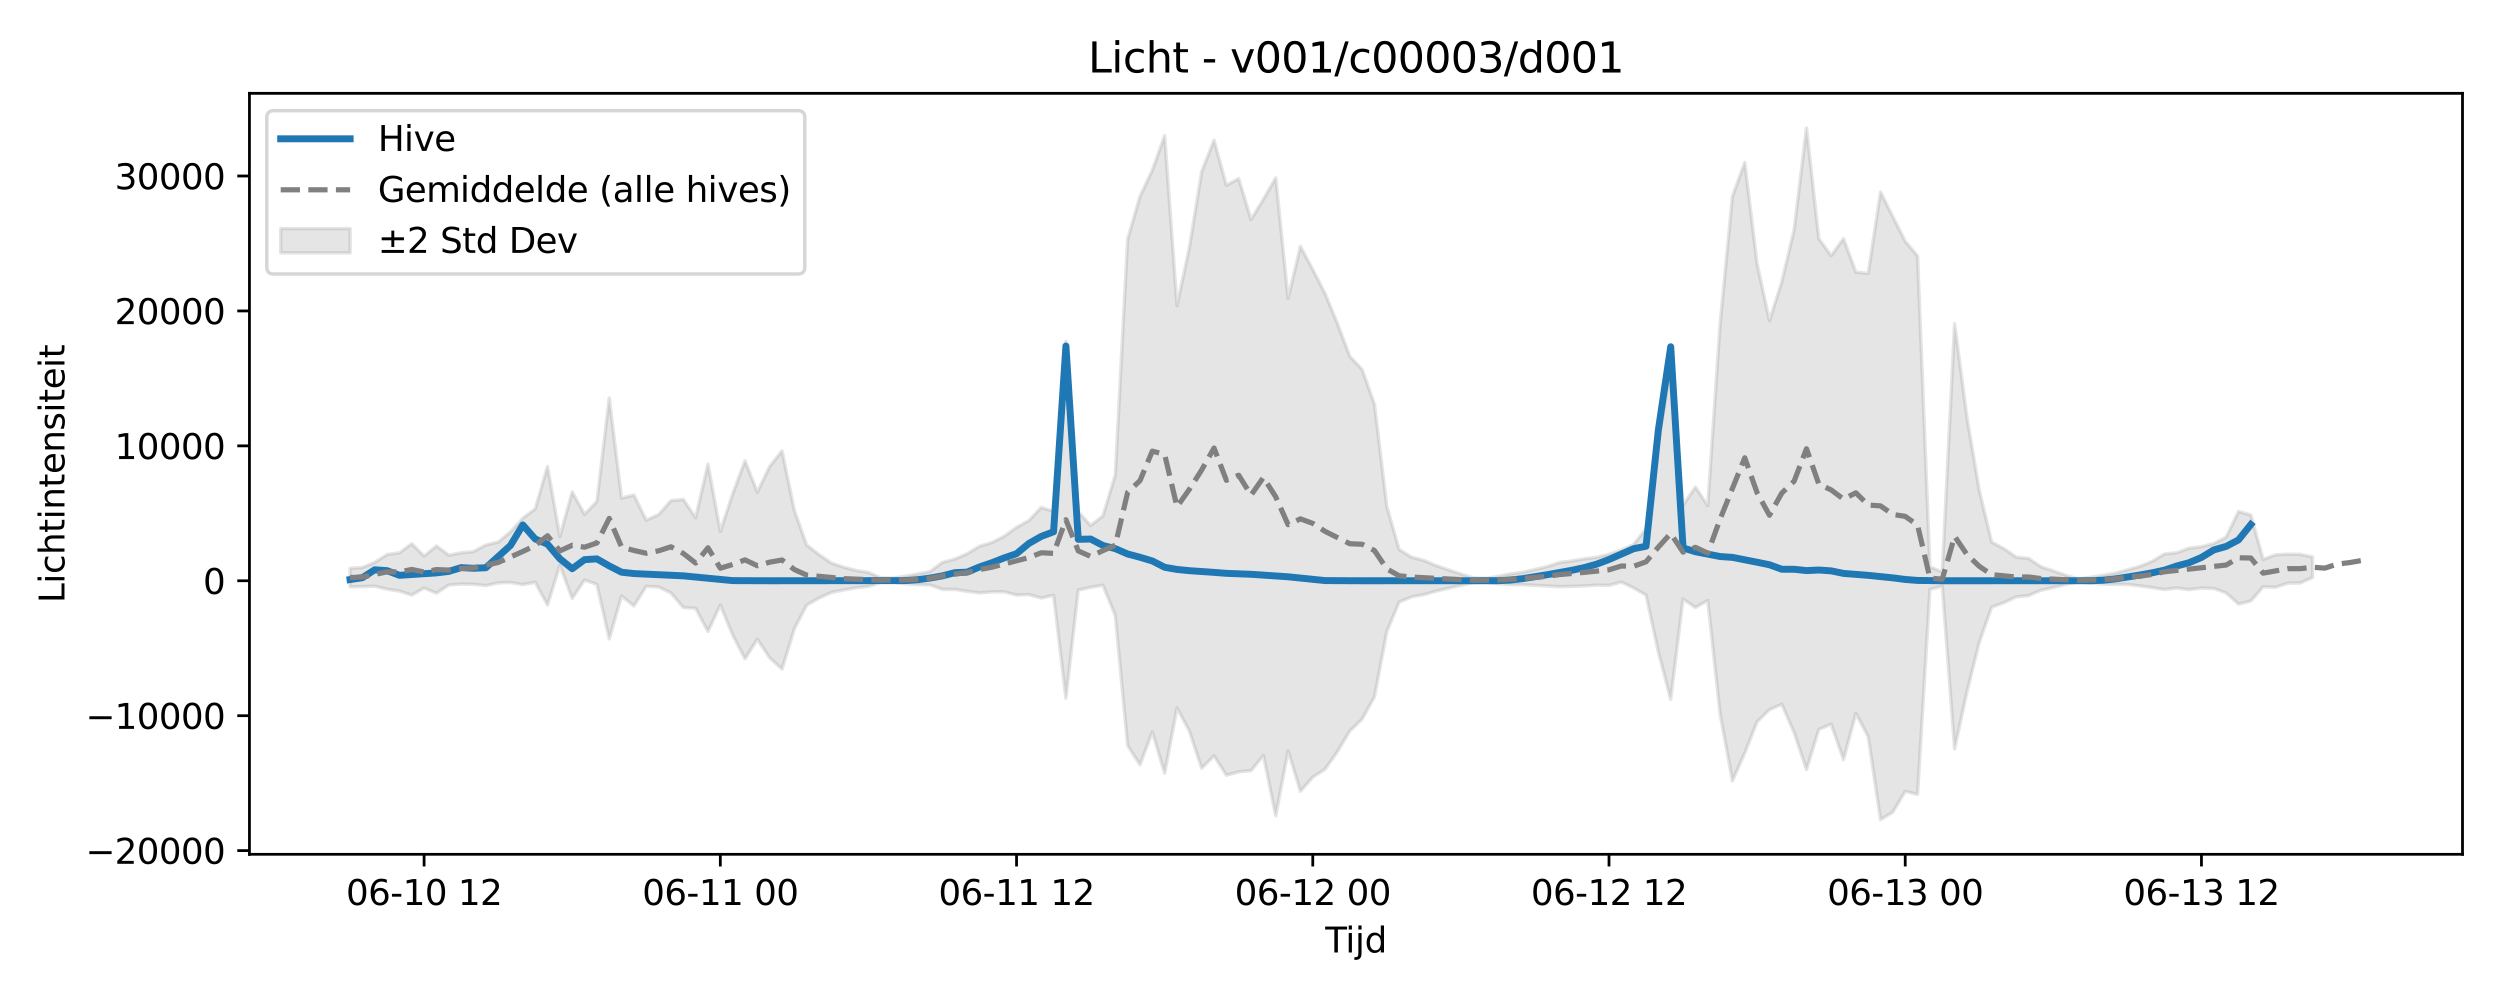 <?xml version="1.0" encoding="utf-8" standalone="no"?>
<!DOCTYPE svg PUBLIC "-//W3C//DTD SVG 1.1//EN"
  "http://www.w3.org/Graphics/SVG/1.1/DTD/svg11.dtd">
<svg xmlns:xlink="http://www.w3.org/1999/xlink" width="720pt" height="288pt" viewBox="0 0 720 288" xmlns="http://www.w3.org/2000/svg" version="1.1">
 <defs>
  <style type="text/css">*{stroke-linejoin: round; stroke-linecap: butt}</style>
 </defs>
 <g id="figure_1">
  <g id="patch_1">
   <path d="M 0 288 
L 720 288 
L 720 0 
L 0 0 
z
" style="fill: #ffffff"/>
  </g>
  <g id="axes_1">
   <g id="patch_2">
    <path d="M 71.84 246.04 
L 709.2 246.04 
L 709.2 26.88 
L 71.84 26.88 
z
" style="fill: #ffffff"/>
   </g>
   <g id="FillBetweenPolyCollection_1">
    <defs>
     <path id="mdb9bc5934d" d="M 100.811 -124.323 
L 100.811 -118.993 
L 104.366 -119.065 
L 107.92 -119.169 
L 111.475 -118.319 
L 115.03 -117.772 
L 118.584 -116.601 
L 122.139 -118.66 
L 125.694 -117.17 
L 129.249 -119.516 
L 132.803 -119.775 
L 136.358 -119.732 
L 139.913 -119.351 
L 143.467 -120.123 
L 147.022 -120.254 
L 150.577 -119.617 
L 154.132 -120.321 
L 157.686 -113.75 
L 161.241 -125.207 
L 164.796 -115.638 
L 168.35 -120.953 
L 171.905 -119.691 
L 175.46 -104.015 
L 179.015 -116.35 
L 182.569 -113.481 
L 186.124 -119.145 
L 189.679 -118.949 
L 193.233 -117.225 
L 196.788 -113.065 
L 200.343 -112.787 
L 203.898 -106.139 
L 207.452 -113.755 
L 211.007 -105.097 
L 214.562 -98.251 
L 218.116 -103.884 
L 221.671 -98.544 
L 225.226 -95.3 
L 228.781 -106.926 
L 232.335 -113.739 
L 235.89 -115.756 
L 239.445 -117.376 
L 242.999 -118.079 
L 246.554 -118.714 
L 250.109 -119.12 
L 253.664 -120.215 
L 257.218 -120.267 
L 260.773 -119.868 
L 264.328 -119.616 
L 267.882 -119.52 
L 271.437 -118.254 
L 274.992 -118.26 
L 278.547 -117.697 
L 282.101 -117.243 
L 285.656 -117.538 
L 289.211 -117.573 
L 292.765 -116.601 
L 296.32 -116.774 
L 299.875 -115.743 
L 303.43 -116.548 
L 306.984 -86.901 
L 310.539 -118.052 
L 314.094 -118.848 
L 317.648 -119.445 
L 321.203 -110.724 
L 324.758 -73.275 
L 328.313 -67.746 
L 331.867 -77.175 
L 335.422 -65.299 
L 338.977 -84.082 
L 342.531 -77.457 
L 346.086 -66.74 
L 349.641 -70.314 
L 353.196 -64.73 
L 356.75 -65.691 
L 360.305 -66.067 
L 363.86 -70.393 
L 367.414 -53.038 
L 370.969 -71.725 
L 374.524 -60.119 
L 378.079 -64.16 
L 381.633 -66.484 
L 385.188 -71.548 
L 388.743 -77.452 
L 392.297 -80.909 
L 395.852 -87.298 
L 399.407 -106.148 
L 402.961 -114.6 
L 406.516 -116.102 
L 410.071 -116.739 
L 413.626 -117.76 
L 417.18 -118.598 
L 420.735 -119.415 
L 424.29 -120.218 
L 427.844 -120.345 
L 431.399 -119.892 
L 434.954 -119.616 
L 438.509 -119.589 
L 442.063 -119.439 
L 445.618 -119.228 
L 449.173 -119.045 
L 452.727 -119.129 
L 456.282 -119.249 
L 459.837 -119.49 
L 463.392 -119.423 
L 466.946 -120.359 
L 470.501 -118.656 
L 474.056 -116.615 
L 477.61 -100.193 
L 481.165 -86.573 
L 484.72 -115.486 
L 488.275 -113.02 
L 491.829 -115.053 
L 495.384 -82.417 
L 498.939 -63.096 
L 502.493 -71.12 
L 506.048 -80.107 
L 509.603 -83.61 
L 513.158 -85.162 
L 516.712 -77.004 
L 520.267 -66.361 
L 523.822 -77.923 
L 527.376 -79.446 
L 530.931 -69.233 
L 534.486 -82.519 
L 538.041 -75.851 
L 541.595 -51.922 
L 545.15 -54.113 
L 548.705 -60.087 
L 552.259 -59.219 
L 555.814 -118.243 
L 559.369 -119.152 
L 562.924 -72.331 
L 566.478 -88.728 
L 570.033 -103.005 
L 573.588 -113.128 
L 577.142 -114.444 
L 580.697 -116.114 
L 584.252 -116.479 
L 587.807 -117.993 
L 591.361 -118.806 
L 594.916 -119.69 
L 598.471 -120.442 
L 602.025 -120.105 
L 605.58 -119.791 
L 609.135 -119.684 
L 612.69 -119.687 
L 616.244 -119.265 
L 619.799 -118.779 
L 623.354 -118.203 
L 626.908 -118.656 
L 630.463 -118.181 
L 634.018 -118.647 
L 637.573 -118.521 
L 641.127 -117.246 
L 644.682 -114.029 
L 648.237 -114.902 
L 651.791 -118.983 
L 655.346 -118.878 
L 658.901 -120.033 
L 662.456 -120.107 
L 666.01 -121.667 
L 666.01 -127.604 
L 666.01 -127.604 
L 662.456 -128.343 
L 658.901 -128.396 
L 655.346 -128.217 
L 651.791 -126.879 
L 648.237 -139.676 
L 644.682 -140.698 
L 641.127 -133.288 
L 637.573 -131.453 
L 634.018 -130.52 
L 630.463 -130.124 
L 626.908 -128.796 
L 623.354 -128.453 
L 619.799 -126.317 
L 616.244 -124.863 
L 612.69 -123.876 
L 609.135 -122.911 
L 605.58 -122.285 
L 602.025 -121.715 
L 598.471 -121.269 
L 594.916 -122.318 
L 591.361 -123.571 
L 587.807 -124.761 
L 584.252 -127.181 
L 580.697 -127.515 
L 577.142 -129.964 
L 573.588 -131.9 
L 570.033 -146.788 
L 566.478 -167.87 
L 562.924 -194.772 
L 559.369 -123.239 
L 555.814 -124.767 
L 552.259 -214.294 
L 548.705 -218.502 
L 545.15 -225.558 
L 541.595 -232.687 
L 538.041 -209.252 
L 534.486 -209.62 
L 530.931 -219.261 
L 527.376 -214.364 
L 523.822 -219.254 
L 520.267 -251.158 
L 516.712 -221.857 
L 513.158 -206.844 
L 509.603 -195.615 
L 506.048 -212.042 
L 502.493 -241.185 
L 498.939 -231.445 
L 495.384 -194.556 
L 491.829 -142.371 
L 488.275 -147.722 
L 484.72 -142.488 
L 481.165 -182.178 
L 477.61 -160.671 
L 474.056 -135.784 
L 470.501 -131.175 
L 466.946 -129.624 
L 463.392 -128.376 
L 459.837 -127.491 
L 456.282 -127.051 
L 452.727 -126.458 
L 449.173 -125.992 
L 445.618 -124.835 
L 442.063 -123.999 
L 438.509 -123.167 
L 434.954 -122.709 
L 431.399 -122.002 
L 427.844 -121.404 
L 424.29 -121.56 
L 420.735 -122.682 
L 417.18 -123.874 
L 413.626 -125.102 
L 410.071 -126.599 
L 406.516 -127.533 
L 402.961 -129.738 
L 399.407 -142.165 
L 395.852 -171.578 
L 392.297 -181.591 
L 388.743 -185.366 
L 385.188 -194.803 
L 381.633 -203.432 
L 378.079 -210.374 
L 374.524 -217.024 
L 370.969 -202.069 
L 367.414 -236.777 
L 363.86 -230.6 
L 360.305 -224.757 
L 356.75 -236.566 
L 353.196 -234.619 
L 349.641 -247.607 
L 346.086 -238.582 
L 342.531 -216.673 
L 338.977 -199.994 
L 335.422 -248.934 
L 331.867 -238.976 
L 328.313 -231.403 
L 324.758 -219.135 
L 321.203 -151.224 
L 317.648 -139.42 
L 314.094 -136.654 
L 310.539 -140.633 
L 306.984 -189.728 
L 303.43 -140.709 
L 299.875 -141.858 
L 296.32 -138.058 
L 292.765 -136.115 
L 289.211 -133.534 
L 285.656 -131.742 
L 282.101 -130.682 
L 278.547 -128.521 
L 274.992 -126.992 
L 271.437 -126.038 
L 267.882 -123.424 
L 264.328 -122.689 
L 260.773 -122.062 
L 257.218 -121.504 
L 253.664 -121.599 
L 250.109 -123.122 
L 246.554 -123.704 
L 242.999 -124.635 
L 239.445 -125.823 
L 235.89 -128.274 
L 232.335 -130.998 
L 228.781 -141.002 
L 225.226 -158.151 
L 221.671 -153.646 
L 218.116 -146.253 
L 214.562 -155.266 
L 211.007 -145.755 
L 207.452 -134.956 
L 203.898 -154.326 
L 200.343 -138.895 
L 196.788 -144.157 
L 193.233 -143.818 
L 189.679 -139.786 
L 186.124 -138.182 
L 182.569 -145.452 
L 179.015 -144.547 
L 175.46 -173.373 
L 171.905 -143.571 
L 168.35 -139.864 
L 164.796 -146.309 
L 161.241 -133.456 
L 157.686 -153.653 
L 154.132 -141.45 
L 150.577 -138.744 
L 147.022 -134.805 
L 143.467 -131.874 
L 139.913 -131.03 
L 136.358 -129.132 
L 132.803 -128.802 
L 129.249 -128.112 
L 125.694 -130.761 
L 122.139 -127.859 
L 118.584 -131.401 
L 115.03 -128.774 
L 111.475 -128.293 
L 107.92 -126.005 
L 104.366 -124.571 
L 100.811 -124.323 
z
" style="stroke: #808080; stroke-opacity: 0.2"/>
    </defs>
    <g clip-path="url(#p575fbc6f70)">
     <use xlink:href="#mdb9bc5934d" x="0" y="288" style="fill: #808080; fill-opacity: 0.2; stroke: #808080; stroke-opacity: 0.2"/>
    </g>
   </g>
   <g id="matplotlib.axis_1">
    <g id="xtick_1">
     <g id="line2d_1">
      <defs>
       <path id="m9003d28b6b" d="M 0 0 
L 0 3.5 
" style="stroke: #000000; stroke-width: 0.8"/>
      </defs>
      <g>
       <use xlink:href="#m9003d28b6b" x="122.139" y="246.04" style="stroke: #000000; stroke-width: 0.8"/>
      </g>
     </g>
     <g id="text_1">
      <!-- 06-10 12 -->
      <g transform="translate(99.659 260.638) scale(0.1 -0.1)">
       <defs>
        <path id="DejaVuSans-30" d="M 2034 4250 
Q 1547 4250 1301 3770 
Q 1056 3291 1056 2328 
Q 1056 1369 1301 889 
Q 1547 409 2034 409 
Q 2525 409 2770 889 
Q 3016 1369 3016 2328 
Q 3016 3291 2770 3770 
Q 2525 4250 2034 4250 
z
M 2034 4750 
Q 2819 4750 3233 4129 
Q 3647 3509 3647 2328 
Q 3647 1150 3233 529 
Q 2819 -91 2034 -91 
Q 1250 -91 836 529 
Q 422 1150 422 2328 
Q 422 3509 836 4129 
Q 1250 4750 2034 4750 
z
" transform="scale(0.016)"/>
        <path id="DejaVuSans-36" d="M 2113 2584 
Q 1688 2584 1439 2293 
Q 1191 2003 1191 1497 
Q 1191 994 1439 701 
Q 1688 409 2113 409 
Q 2538 409 2786 701 
Q 3034 994 3034 1497 
Q 3034 2003 2786 2293 
Q 2538 2584 2113 2584 
z
M 3366 4563 
L 3366 3988 
Q 3128 4100 2886 4159 
Q 2644 4219 2406 4219 
Q 1781 4219 1451 3797 
Q 1122 3375 1075 2522 
Q 1259 2794 1537 2939 
Q 1816 3084 2150 3084 
Q 2853 3084 3261 2657 
Q 3669 2231 3669 1497 
Q 3669 778 3244 343 
Q 2819 -91 2113 -91 
Q 1303 -91 875 529 
Q 447 1150 447 2328 
Q 447 3434 972 4092 
Q 1497 4750 2381 4750 
Q 2619 4750 2861 4703 
Q 3103 4656 3366 4563 
z
" transform="scale(0.016)"/>
        <path id="DejaVuSans-2d" d="M 313 2009 
L 1997 2009 
L 1997 1497 
L 313 1497 
L 313 2009 
z
" transform="scale(0.016)"/>
        <path id="DejaVuSans-31" d="M 794 531 
L 1825 531 
L 1825 4091 
L 703 3866 
L 703 4441 
L 1819 4666 
L 2450 4666 
L 2450 531 
L 3481 531 
L 3481 0 
L 794 0 
L 794 531 
z
" transform="scale(0.016)"/>
        <path id="DejaVuSans-20" transform="scale(0.016)"/>
        <path id="DejaVuSans-32" d="M 1228 531 
L 3431 531 
L 3431 0 
L 469 0 
L 469 531 
Q 828 903 1448 1529 
Q 2069 2156 2228 2338 
Q 2531 2678 2651 2914 
Q 2772 3150 2772 3378 
Q 2772 3750 2511 3984 
Q 2250 4219 1831 4219 
Q 1534 4219 1204 4116 
Q 875 4013 500 3803 
L 500 4441 
Q 881 4594 1212 4672 
Q 1544 4750 1819 4750 
Q 2544 4750 2975 4387 
Q 3406 4025 3406 3419 
Q 3406 3131 3298 2873 
Q 3191 2616 2906 2266 
Q 2828 2175 2409 1742 
Q 1991 1309 1228 531 
z
" transform="scale(0.016)"/>
       </defs>
       <use xlink:href="#DejaVuSans-30"/>
       <use xlink:href="#DejaVuSans-36" transform="translate(63.623 0)"/>
       <use xlink:href="#DejaVuSans-2d" transform="translate(127.246 0)"/>
       <use xlink:href="#DejaVuSans-31" transform="translate(163.33 0)"/>
       <use xlink:href="#DejaVuSans-30" transform="translate(226.953 0)"/>
       <use xlink:href="#DejaVuSans-20" transform="translate(290.576 0)"/>
       <use xlink:href="#DejaVuSans-31" transform="translate(322.363 0)"/>
       <use xlink:href="#DejaVuSans-32" transform="translate(385.986 0)"/>
      </g>
     </g>
    </g>
    <g id="xtick_2">
     <g id="line2d_2">
      <g>
       <use xlink:href="#m9003d28b6b" x="207.452" y="246.04" style="stroke: #000000; stroke-width: 0.8"/>
      </g>
     </g>
     <g id="text_2">
      <!-- 06-11 00 -->
      <g transform="translate(184.972 260.638) scale(0.1 -0.1)">
       <use xlink:href="#DejaVuSans-30"/>
       <use xlink:href="#DejaVuSans-36" transform="translate(63.623 0)"/>
       <use xlink:href="#DejaVuSans-2d" transform="translate(127.246 0)"/>
       <use xlink:href="#DejaVuSans-31" transform="translate(163.33 0)"/>
       <use xlink:href="#DejaVuSans-31" transform="translate(226.953 0)"/>
       <use xlink:href="#DejaVuSans-20" transform="translate(290.576 0)"/>
       <use xlink:href="#DejaVuSans-30" transform="translate(322.363 0)"/>
       <use xlink:href="#DejaVuSans-30" transform="translate(385.986 0)"/>
      </g>
     </g>
    </g>
    <g id="xtick_3">
     <g id="line2d_3">
      <g>
       <use xlink:href="#m9003d28b6b" x="292.765" y="246.04" style="stroke: #000000; stroke-width: 0.8"/>
      </g>
     </g>
     <g id="text_3">
      <!-- 06-11 12 -->
      <g transform="translate(270.285 260.638) scale(0.1 -0.1)">
       <use xlink:href="#DejaVuSans-30"/>
       <use xlink:href="#DejaVuSans-36" transform="translate(63.623 0)"/>
       <use xlink:href="#DejaVuSans-2d" transform="translate(127.246 0)"/>
       <use xlink:href="#DejaVuSans-31" transform="translate(163.33 0)"/>
       <use xlink:href="#DejaVuSans-31" transform="translate(226.953 0)"/>
       <use xlink:href="#DejaVuSans-20" transform="translate(290.576 0)"/>
       <use xlink:href="#DejaVuSans-31" transform="translate(322.363 0)"/>
       <use xlink:href="#DejaVuSans-32" transform="translate(385.986 0)"/>
      </g>
     </g>
    </g>
    <g id="xtick_4">
     <g id="line2d_4">
      <g>
       <use xlink:href="#m9003d28b6b" x="378.079" y="246.04" style="stroke: #000000; stroke-width: 0.8"/>
      </g>
     </g>
     <g id="text_4">
      <!-- 06-12 00 -->
      <g transform="translate(355.598 260.638) scale(0.1 -0.1)">
       <use xlink:href="#DejaVuSans-30"/>
       <use xlink:href="#DejaVuSans-36" transform="translate(63.623 0)"/>
       <use xlink:href="#DejaVuSans-2d" transform="translate(127.246 0)"/>
       <use xlink:href="#DejaVuSans-31" transform="translate(163.33 0)"/>
       <use xlink:href="#DejaVuSans-32" transform="translate(226.953 0)"/>
       <use xlink:href="#DejaVuSans-20" transform="translate(290.576 0)"/>
       <use xlink:href="#DejaVuSans-30" transform="translate(322.363 0)"/>
       <use xlink:href="#DejaVuSans-30" transform="translate(385.986 0)"/>
      </g>
     </g>
    </g>
    <g id="xtick_5">
     <g id="line2d_5">
      <g>
       <use xlink:href="#m9003d28b6b" x="463.392" y="246.04" style="stroke: #000000; stroke-width: 0.8"/>
      </g>
     </g>
     <g id="text_5">
      <!-- 06-12 12 -->
      <g transform="translate(440.911 260.638) scale(0.1 -0.1)">
       <use xlink:href="#DejaVuSans-30"/>
       <use xlink:href="#DejaVuSans-36" transform="translate(63.623 0)"/>
       <use xlink:href="#DejaVuSans-2d" transform="translate(127.246 0)"/>
       <use xlink:href="#DejaVuSans-31" transform="translate(163.33 0)"/>
       <use xlink:href="#DejaVuSans-32" transform="translate(226.953 0)"/>
       <use xlink:href="#DejaVuSans-20" transform="translate(290.576 0)"/>
       <use xlink:href="#DejaVuSans-31" transform="translate(322.363 0)"/>
       <use xlink:href="#DejaVuSans-32" transform="translate(385.986 0)"/>
      </g>
     </g>
    </g>
    <g id="xtick_6">
     <g id="line2d_6">
      <g>
       <use xlink:href="#m9003d28b6b" x="548.705" y="246.04" style="stroke: #000000; stroke-width: 0.8"/>
      </g>
     </g>
     <g id="text_6">
      <!-- 06-13 00 -->
      <g transform="translate(526.224 260.638) scale(0.1 -0.1)">
       <defs>
        <path id="DejaVuSans-33" d="M 2597 2516 
Q 3050 2419 3304 2112 
Q 3559 1806 3559 1356 
Q 3559 666 3084 287 
Q 2609 -91 1734 -91 
Q 1441 -91 1130 -33 
Q 819 25 488 141 
L 488 750 
Q 750 597 1062 519 
Q 1375 441 1716 441 
Q 2309 441 2620 675 
Q 2931 909 2931 1356 
Q 2931 1769 2642 2001 
Q 2353 2234 1838 2234 
L 1294 2234 
L 1294 2753 
L 1863 2753 
Q 2328 2753 2575 2939 
Q 2822 3125 2822 3475 
Q 2822 3834 2567 4026 
Q 2313 4219 1838 4219 
Q 1578 4219 1281 4162 
Q 984 4106 628 3988 
L 628 4550 
Q 988 4650 1302 4700 
Q 1616 4750 1894 4750 
Q 2613 4750 3031 4423 
Q 3450 4097 3450 3541 
Q 3450 3153 3228 2886 
Q 3006 2619 2597 2516 
z
" transform="scale(0.016)"/>
       </defs>
       <use xlink:href="#DejaVuSans-30"/>
       <use xlink:href="#DejaVuSans-36" transform="translate(63.623 0)"/>
       <use xlink:href="#DejaVuSans-2d" transform="translate(127.246 0)"/>
       <use xlink:href="#DejaVuSans-31" transform="translate(163.33 0)"/>
       <use xlink:href="#DejaVuSans-33" transform="translate(226.953 0)"/>
       <use xlink:href="#DejaVuSans-20" transform="translate(290.576 0)"/>
       <use xlink:href="#DejaVuSans-30" transform="translate(322.363 0)"/>
       <use xlink:href="#DejaVuSans-30" transform="translate(385.986 0)"/>
      </g>
     </g>
    </g>
    <g id="xtick_7">
     <g id="line2d_7">
      <g>
       <use xlink:href="#m9003d28b6b" x="634.018" y="246.04" style="stroke: #000000; stroke-width: 0.8"/>
      </g>
     </g>
     <g id="text_7">
      <!-- 06-13 12 -->
      <g transform="translate(611.537 260.638) scale(0.1 -0.1)">
       <use xlink:href="#DejaVuSans-30"/>
       <use xlink:href="#DejaVuSans-36" transform="translate(63.623 0)"/>
       <use xlink:href="#DejaVuSans-2d" transform="translate(127.246 0)"/>
       <use xlink:href="#DejaVuSans-31" transform="translate(163.33 0)"/>
       <use xlink:href="#DejaVuSans-33" transform="translate(226.953 0)"/>
       <use xlink:href="#DejaVuSans-20" transform="translate(290.576 0)"/>
       <use xlink:href="#DejaVuSans-31" transform="translate(322.363 0)"/>
       <use xlink:href="#DejaVuSans-32" transform="translate(385.986 0)"/>
      </g>
     </g>
    </g>
    <g id="text_8">
     <!-- Tijd -->
     <g transform="translate(381.67 274.317) scale(0.1 -0.1)">
      <defs>
       <path id="DejaVuSans-54" d="M -19 4666 
L 3928 4666 
L 3928 4134 
L 2272 4134 
L 2272 0 
L 1638 0 
L 1638 4134 
L -19 4134 
L -19 4666 
z
" transform="scale(0.016)"/>
       <path id="DejaVuSans-69" d="M 603 3500 
L 1178 3500 
L 1178 0 
L 603 0 
L 603 3500 
z
M 603 4863 
L 1178 4863 
L 1178 4134 
L 603 4134 
L 603 4863 
z
" transform="scale(0.016)"/>
       <path id="DejaVuSans-6a" d="M 603 3500 
L 1178 3500 
L 1178 -63 
Q 1178 -731 923 -1031 
Q 669 -1331 103 -1331 
L -116 -1331 
L -116 -844 
L 38 -844 
Q 366 -844 484 -692 
Q 603 -541 603 -63 
L 603 3500 
z
M 603 4863 
L 1178 4863 
L 1178 4134 
L 603 4134 
L 603 4863 
z
" transform="scale(0.016)"/>
       <path id="DejaVuSans-64" d="M 2906 2969 
L 2906 4863 
L 3481 4863 
L 3481 0 
L 2906 0 
L 2906 525 
Q 2725 213 2448 61 
Q 2172 -91 1784 -91 
Q 1150 -91 751 415 
Q 353 922 353 1747 
Q 353 2572 751 3078 
Q 1150 3584 1784 3584 
Q 2172 3584 2448 3432 
Q 2725 3281 2906 2969 
z
M 947 1747 
Q 947 1113 1208 752 
Q 1469 391 1925 391 
Q 2381 391 2643 752 
Q 2906 1113 2906 1747 
Q 2906 2381 2643 2742 
Q 2381 3103 1925 3103 
Q 1469 3103 1208 2742 
Q 947 2381 947 1747 
z
" transform="scale(0.016)"/>
      </defs>
      <use xlink:href="#DejaVuSans-54"/>
      <use xlink:href="#DejaVuSans-69" transform="translate(57.959 0)"/>
      <use xlink:href="#DejaVuSans-6a" transform="translate(85.742 0)"/>
      <use xlink:href="#DejaVuSans-64" transform="translate(113.525 0)"/>
     </g>
    </g>
   </g>
   <g id="matplotlib.axis_2">
    <g id="ytick_1">
     <g id="line2d_8">
      <defs>
       <path id="m42805ac15f" d="M 0 0 
L -3.5 0 
" style="stroke: #000000; stroke-width: 0.8"/>
      </defs>
      <g>
       <use xlink:href="#m42805ac15f" x="71.84" y="244.975" style="stroke: #000000; stroke-width: 0.8"/>
      </g>
     </g>
     <g id="text_9">
      <!-- −20000 -->
      <g transform="translate(24.648 248.774) scale(0.1 -0.1)">
       <defs>
        <path id="DejaVuSans-2212" d="M 678 2272 
L 4684 2272 
L 4684 1741 
L 678 1741 
L 678 2272 
z
" transform="scale(0.016)"/>
       </defs>
       <use xlink:href="#DejaVuSans-2212"/>
       <use xlink:href="#DejaVuSans-32" transform="translate(83.789 0)"/>
       <use xlink:href="#DejaVuSans-30" transform="translate(147.412 0)"/>
       <use xlink:href="#DejaVuSans-30" transform="translate(211.035 0)"/>
       <use xlink:href="#DejaVuSans-30" transform="translate(274.658 0)"/>
       <use xlink:href="#DejaVuSans-30" transform="translate(338.281 0)"/>
      </g>
     </g>
    </g>
    <g id="ytick_2">
     <g id="line2d_9">
      <g>
       <use xlink:href="#m42805ac15f" x="71.84" y="206.119" style="stroke: #000000; stroke-width: 0.8"/>
      </g>
     </g>
     <g id="text_10">
      <!-- −10000 -->
      <g transform="translate(24.648 209.918) scale(0.1 -0.1)">
       <use xlink:href="#DejaVuSans-2212"/>
       <use xlink:href="#DejaVuSans-31" transform="translate(83.789 0)"/>
       <use xlink:href="#DejaVuSans-30" transform="translate(147.412 0)"/>
       <use xlink:href="#DejaVuSans-30" transform="translate(211.035 0)"/>
       <use xlink:href="#DejaVuSans-30" transform="translate(274.658 0)"/>
       <use xlink:href="#DejaVuSans-30" transform="translate(338.281 0)"/>
      </g>
     </g>
    </g>
    <g id="ytick_3">
     <g id="line2d_10">
      <g>
       <use xlink:href="#m42805ac15f" x="71.84" y="167.263" style="stroke: #000000; stroke-width: 0.8"/>
      </g>
     </g>
     <g id="text_11">
      <!-- 0 -->
      <g transform="translate(58.477 171.062) scale(0.1 -0.1)">
       <use xlink:href="#DejaVuSans-30"/>
      </g>
     </g>
    </g>
    <g id="ytick_4">
     <g id="line2d_11">
      <g>
       <use xlink:href="#m42805ac15f" x="71.84" y="128.407" style="stroke: #000000; stroke-width: 0.8"/>
      </g>
     </g>
     <g id="text_12">
      <!-- 10000 -->
      <g transform="translate(33.028 132.206) scale(0.1 -0.1)">
       <use xlink:href="#DejaVuSans-31"/>
       <use xlink:href="#DejaVuSans-30" transform="translate(63.623 0)"/>
       <use xlink:href="#DejaVuSans-30" transform="translate(127.246 0)"/>
       <use xlink:href="#DejaVuSans-30" transform="translate(190.869 0)"/>
       <use xlink:href="#DejaVuSans-30" transform="translate(254.492 0)"/>
      </g>
     </g>
    </g>
    <g id="ytick_5">
     <g id="line2d_12">
      <g>
       <use xlink:href="#m42805ac15f" x="71.84" y="89.551" style="stroke: #000000; stroke-width: 0.8"/>
      </g>
     </g>
     <g id="text_13">
      <!-- 20000 -->
      <g transform="translate(33.028 93.35) scale(0.1 -0.1)">
       <use xlink:href="#DejaVuSans-32"/>
       <use xlink:href="#DejaVuSans-30" transform="translate(63.623 0)"/>
       <use xlink:href="#DejaVuSans-30" transform="translate(127.246 0)"/>
       <use xlink:href="#DejaVuSans-30" transform="translate(190.869 0)"/>
       <use xlink:href="#DejaVuSans-30" transform="translate(254.492 0)"/>
      </g>
     </g>
    </g>
    <g id="ytick_6">
     <g id="line2d_13">
      <g>
       <use xlink:href="#m42805ac15f" x="71.84" y="50.695" style="stroke: #000000; stroke-width: 0.8"/>
      </g>
     </g>
     <g id="text_14">
      <!-- 30000 -->
      <g transform="translate(33.028 54.494) scale(0.1 -0.1)">
       <use xlink:href="#DejaVuSans-33"/>
       <use xlink:href="#DejaVuSans-30" transform="translate(63.623 0)"/>
       <use xlink:href="#DejaVuSans-30" transform="translate(127.246 0)"/>
       <use xlink:href="#DejaVuSans-30" transform="translate(190.869 0)"/>
       <use xlink:href="#DejaVuSans-30" transform="translate(254.492 0)"/>
      </g>
     </g>
    </g>
    <g id="text_15">
     <!-- Lichtintensiteit -->
     <g transform="translate(18.568 173.656) rotate(-90) scale(0.1 -0.1)">
      <defs>
       <path id="DejaVuSans-4c" d="M 628 4666 
L 1259 4666 
L 1259 531 
L 3531 531 
L 3531 0 
L 628 0 
L 628 4666 
z
" transform="scale(0.016)"/>
       <path id="DejaVuSans-63" d="M 3122 3366 
L 3122 2828 
Q 2878 2963 2633 3030 
Q 2388 3097 2138 3097 
Q 1578 3097 1268 2742 
Q 959 2388 959 1747 
Q 959 1106 1268 751 
Q 1578 397 2138 397 
Q 2388 397 2633 464 
Q 2878 531 3122 666 
L 3122 134 
Q 2881 22 2623 -34 
Q 2366 -91 2075 -91 
Q 1284 -91 818 406 
Q 353 903 353 1747 
Q 353 2603 823 3093 
Q 1294 3584 2113 3584 
Q 2378 3584 2631 3529 
Q 2884 3475 3122 3366 
z
" transform="scale(0.016)"/>
       <path id="DejaVuSans-68" d="M 3513 2113 
L 3513 0 
L 2938 0 
L 2938 2094 
Q 2938 2591 2744 2837 
Q 2550 3084 2163 3084 
Q 1697 3084 1428 2787 
Q 1159 2491 1159 1978 
L 1159 0 
L 581 0 
L 581 4863 
L 1159 4863 
L 1159 2956 
Q 1366 3272 1645 3428 
Q 1925 3584 2291 3584 
Q 2894 3584 3203 3211 
Q 3513 2838 3513 2113 
z
" transform="scale(0.016)"/>
       <path id="DejaVuSans-74" d="M 1172 4494 
L 1172 3500 
L 2356 3500 
L 2356 3053 
L 1172 3053 
L 1172 1153 
Q 1172 725 1289 603 
Q 1406 481 1766 481 
L 2356 481 
L 2356 0 
L 1766 0 
Q 1100 0 847 248 
Q 594 497 594 1153 
L 594 3053 
L 172 3053 
L 172 3500 
L 594 3500 
L 594 4494 
L 1172 4494 
z
" transform="scale(0.016)"/>
       <path id="DejaVuSans-6e" d="M 3513 2113 
L 3513 0 
L 2938 0 
L 2938 2094 
Q 2938 2591 2744 2837 
Q 2550 3084 2163 3084 
Q 1697 3084 1428 2787 
Q 1159 2491 1159 1978 
L 1159 0 
L 581 0 
L 581 3500 
L 1159 3500 
L 1159 2956 
Q 1366 3272 1645 3428 
Q 1925 3584 2291 3584 
Q 2894 3584 3203 3211 
Q 3513 2838 3513 2113 
z
" transform="scale(0.016)"/>
       <path id="DejaVuSans-65" d="M 3597 1894 
L 3597 1613 
L 953 1613 
Q 991 1019 1311 708 
Q 1631 397 2203 397 
Q 2534 397 2845 478 
Q 3156 559 3463 722 
L 3463 178 
Q 3153 47 2828 -22 
Q 2503 -91 2169 -91 
Q 1331 -91 842 396 
Q 353 884 353 1716 
Q 353 2575 817 3079 
Q 1281 3584 2069 3584 
Q 2775 3584 3186 3129 
Q 3597 2675 3597 1894 
z
M 3022 2063 
Q 3016 2534 2758 2815 
Q 2500 3097 2075 3097 
Q 1594 3097 1305 2825 
Q 1016 2553 972 2059 
L 3022 2063 
z
" transform="scale(0.016)"/>
       <path id="DejaVuSans-73" d="M 2834 3397 
L 2834 2853 
Q 2591 2978 2328 3040 
Q 2066 3103 1784 3103 
Q 1356 3103 1142 2972 
Q 928 2841 928 2578 
Q 928 2378 1081 2264 
Q 1234 2150 1697 2047 
L 1894 2003 
Q 2506 1872 2764 1633 
Q 3022 1394 3022 966 
Q 3022 478 2636 193 
Q 2250 -91 1575 -91 
Q 1294 -91 989 -36 
Q 684 19 347 128 
L 347 722 
Q 666 556 975 473 
Q 1284 391 1588 391 
Q 1994 391 2212 530 
Q 2431 669 2431 922 
Q 2431 1156 2273 1281 
Q 2116 1406 1581 1522 
L 1381 1569 
Q 847 1681 609 1914 
Q 372 2147 372 2553 
Q 372 3047 722 3315 
Q 1072 3584 1716 3584 
Q 2034 3584 2315 3537 
Q 2597 3491 2834 3397 
z
" transform="scale(0.016)"/>
      </defs>
      <use xlink:href="#DejaVuSans-4c"/>
      <use xlink:href="#DejaVuSans-69" transform="translate(55.713 0)"/>
      <use xlink:href="#DejaVuSans-63" transform="translate(83.496 0)"/>
      <use xlink:href="#DejaVuSans-68" transform="translate(138.477 0)"/>
      <use xlink:href="#DejaVuSans-74" transform="translate(201.855 0)"/>
      <use xlink:href="#DejaVuSans-69" transform="translate(241.064 0)"/>
      <use xlink:href="#DejaVuSans-6e" transform="translate(268.848 0)"/>
      <use xlink:href="#DejaVuSans-74" transform="translate(332.227 0)"/>
      <use xlink:href="#DejaVuSans-65" transform="translate(371.436 0)"/>
      <use xlink:href="#DejaVuSans-6e" transform="translate(432.959 0)"/>
      <use xlink:href="#DejaVuSans-73" transform="translate(496.338 0)"/>
      <use xlink:href="#DejaVuSans-69" transform="translate(548.438 0)"/>
      <use xlink:href="#DejaVuSans-74" transform="translate(576.221 0)"/>
      <use xlink:href="#DejaVuSans-65" transform="translate(615.43 0)"/>
      <use xlink:href="#DejaVuSans-69" transform="translate(676.953 0)"/>
      <use xlink:href="#DejaVuSans-74" transform="translate(704.736 0)"/>
     </g>
    </g>
   </g>
   <g id="line2d_14">
    <path d="M 100.811 166.916 
L 104.366 166.381 
L 107.92 164.103 
L 111.475 164.345 
L 115.03 165.696 
L 125.694 164.995 
L 129.249 164.564 
L 132.803 163.474 
L 136.358 163.661 
L 139.913 163.51 
L 147.022 157.082 
L 150.577 151.186 
L 154.132 155.225 
L 157.686 156.724 
L 161.241 160.921 
L 164.796 163.785 
L 168.35 161.177 
L 171.905 160.955 
L 175.46 162.987 
L 179.015 164.796 
L 182.569 165.187 
L 196.788 165.842 
L 211.007 167.218 
L 221.671 167.263 
L 260.773 167.209 
L 264.328 166.957 
L 267.882 166.478 
L 271.437 165.845 
L 274.992 164.931 
L 278.547 164.768 
L 282.101 163.284 
L 285.656 162.068 
L 289.211 160.678 
L 292.765 159.459 
L 296.32 156.513 
L 299.875 154.486 
L 303.43 153.15 
L 306.984 99.648 
L 310.539 155.325 
L 314.094 155.244 
L 317.648 157.1 
L 321.203 158.005 
L 324.758 159.549 
L 328.313 160.491 
L 331.867 161.559 
L 335.422 163.377 
L 338.977 164.004 
L 342.531 164.357 
L 349.641 164.843 
L 353.196 165.121 
L 360.305 165.394 
L 370.969 166.116 
L 381.633 167.21 
L 392.297 167.263 
L 431.399 167.24 
L 434.954 167.064 
L 438.509 166.652 
L 445.618 165.512 
L 452.727 164.236 
L 456.282 163.468 
L 459.837 162.475 
L 463.392 161.14 
L 470.501 158.025 
L 474.056 157.319 
L 477.61 123.817 
L 481.165 99.868 
L 484.72 157.802 
L 488.275 158.897 
L 495.384 160.276 
L 498.939 160.523 
L 506.048 161.924 
L 509.603 162.65 
L 513.158 163.947 
L 516.712 163.952 
L 520.267 164.329 
L 523.822 164.165 
L 527.376 164.409 
L 530.931 165.144 
L 538.041 165.698 
L 545.15 166.427 
L 548.705 166.884 
L 552.259 167.164 
L 559.369 167.263 
L 602.025 167.251 
L 605.58 167.117 
L 609.135 166.738 
L 616.244 165.618 
L 619.799 164.978 
L 623.354 164.204 
L 626.908 163.008 
L 630.463 162.057 
L 634.018 160.546 
L 637.573 158.375 
L 641.127 157.373 
L 644.682 155.498 
L 648.237 151.076 
L 648.237 151.076 
" clip-path="url(#p575fbc6f70)" style="fill: none; stroke: #1f77b4; stroke-width: 2; stroke-linecap: square"/>
   </g>
   <g id="line2d_15">
    <path d="M 100.811 166.342 
L 104.366 166.182 
L 111.475 164.694 
L 115.03 164.727 
L 118.584 163.999 
L 122.139 164.741 
L 125.694 164.034 
L 129.249 164.186 
L 132.803 163.712 
L 136.358 163.568 
L 143.467 162.001 
L 150.577 158.82 
L 154.132 157.115 
L 157.686 154.298 
L 161.241 158.669 
L 164.796 157.026 
L 168.35 157.591 
L 171.905 156.369 
L 175.46 149.306 
L 179.015 157.551 
L 182.569 158.533 
L 186.124 159.336 
L 189.679 158.633 
L 193.233 157.479 
L 196.788 159.389 
L 200.343 162.159 
L 203.898 157.767 
L 207.452 163.645 
L 211.007 162.574 
L 214.562 161.242 
L 218.116 162.931 
L 221.671 161.905 
L 225.226 161.275 
L 228.781 164.036 
L 232.335 165.632 
L 242.999 166.643 
L 253.664 167.093 
L 260.773 167.035 
L 264.328 166.848 
L 267.882 166.528 
L 271.437 165.854 
L 278.547 164.891 
L 282.101 164.037 
L 285.656 163.36 
L 296.32 160.584 
L 299.875 159.199 
L 303.43 159.372 
L 306.984 149.685 
L 310.539 158.657 
L 314.094 160.249 
L 317.648 158.568 
L 321.203 157.026 
L 324.758 141.795 
L 328.313 138.425 
L 331.867 129.925 
L 335.422 130.884 
L 338.977 145.962 
L 342.531 140.935 
L 346.086 135.339 
L 349.641 129.039 
L 353.196 138.325 
L 356.75 136.871 
L 360.305 142.588 
L 363.86 137.504 
L 367.414 143.092 
L 370.969 151.103 
L 374.524 149.429 
L 378.079 150.733 
L 381.633 153.042 
L 388.743 156.591 
L 392.297 156.75 
L 395.852 158.562 
L 399.407 163.844 
L 402.961 165.831 
L 406.516 166.182 
L 413.626 166.569 
L 424.29 167.111 
L 431.399 167.053 
L 438.509 166.622 
L 445.618 165.968 
L 449.173 165.482 
L 456.282 164.85 
L 463.392 164.101 
L 466.946 163.009 
L 470.501 163.084 
L 474.056 161.801 
L 477.61 157.568 
L 481.165 153.625 
L 484.72 159.013 
L 488.275 157.629 
L 491.829 159.288 
L 495.384 149.514 
L 502.493 131.847 
L 506.048 141.925 
L 509.603 148.388 
L 513.158 141.997 
L 516.712 138.57 
L 520.267 129.24 
L 523.822 139.412 
L 527.376 141.095 
L 530.931 143.753 
L 534.486 141.931 
L 538.041 145.449 
L 541.595 145.696 
L 545.15 148.165 
L 548.705 148.706 
L 552.259 151.243 
L 555.814 166.495 
L 559.369 166.804 
L 562.924 154.448 
L 566.478 159.701 
L 570.033 163.103 
L 573.588 165.486 
L 580.697 166.185 
L 584.252 166.17 
L 587.807 166.623 
L 598.471 167.144 
L 605.58 166.962 
L 609.135 166.703 
L 612.69 166.219 
L 616.244 165.936 
L 619.799 165.452 
L 623.354 164.672 
L 641.127 162.733 
L 644.682 160.636 
L 648.237 160.711 
L 651.791 165.069 
L 658.901 163.785 
L 662.456 163.775 
L 666.01 163.365 
L 669.565 163.62 
L 673.12 162.454 
L 676.674 162.031 
L 680.229 161.415 
L 680.229 161.415 
" clip-path="url(#p575fbc6f70)" style="fill: none; stroke-dasharray: 5.55,2.4; stroke-dashoffset: 0; stroke: #808080; stroke-width: 1.5"/>
   </g>
   <g id="patch_3">
    <path d="M 71.84 246.04 
L 71.84 26.88 
" style="fill: none; stroke: #000000; stroke-width: 0.8; stroke-linejoin: miter; stroke-linecap: square"/>
   </g>
   <g id="patch_4">
    <path d="M 709.2 246.04 
L 709.2 26.88 
" style="fill: none; stroke: #000000; stroke-width: 0.8; stroke-linejoin: miter; stroke-linecap: square"/>
   </g>
   <g id="patch_5">
    <path d="M 71.84 246.04 
L 709.2 246.04 
" style="fill: none; stroke: #000000; stroke-width: 0.8; stroke-linejoin: miter; stroke-linecap: square"/>
   </g>
   <g id="patch_6">
    <path d="M 71.84 26.88 
L 709.2 26.88 
" style="fill: none; stroke: #000000; stroke-width: 0.8; stroke-linejoin: miter; stroke-linecap: square"/>
   </g>
   <g id="text_16">
    <!-- Licht - v001/c00003/d001 -->
    <g transform="translate(313.383 20.88) scale(0.12 -0.12)">
     <defs>
      <path id="DejaVuSans-76" d="M 191 3500 
L 800 3500 
L 1894 563 
L 2988 3500 
L 3597 3500 
L 2284 0 
L 1503 0 
L 191 3500 
z
" transform="scale(0.016)"/>
      <path id="DejaVuSans-2f" d="M 1625 4666 
L 2156 4666 
L 531 -594 
L 0 -594 
L 1625 4666 
z
" transform="scale(0.016)"/>
     </defs>
     <use xlink:href="#DejaVuSans-4c"/>
     <use xlink:href="#DejaVuSans-69" transform="translate(55.713 0)"/>
     <use xlink:href="#DejaVuSans-63" transform="translate(83.496 0)"/>
     <use xlink:href="#DejaVuSans-68" transform="translate(138.477 0)"/>
     <use xlink:href="#DejaVuSans-74" transform="translate(201.855 0)"/>
     <use xlink:href="#DejaVuSans-20" transform="translate(241.064 0)"/>
     <use xlink:href="#DejaVuSans-2d" transform="translate(272.852 0)"/>
     <use xlink:href="#DejaVuSans-20" transform="translate(308.936 0)"/>
     <use xlink:href="#DejaVuSans-76" transform="translate(340.723 0)"/>
     <use xlink:href="#DejaVuSans-30" transform="translate(399.902 0)"/>
     <use xlink:href="#DejaVuSans-30" transform="translate(463.525 0)"/>
     <use xlink:href="#DejaVuSans-31" transform="translate(527.148 0)"/>
     <use xlink:href="#DejaVuSans-2f" transform="translate(590.771 0)"/>
     <use xlink:href="#DejaVuSans-63" transform="translate(624.463 0)"/>
     <use xlink:href="#DejaVuSans-30" transform="translate(679.443 0)"/>
     <use xlink:href="#DejaVuSans-30" transform="translate(743.066 0)"/>
     <use xlink:href="#DejaVuSans-30" transform="translate(806.689 0)"/>
     <use xlink:href="#DejaVuSans-30" transform="translate(870.312 0)"/>
     <use xlink:href="#DejaVuSans-33" transform="translate(933.936 0)"/>
     <use xlink:href="#DejaVuSans-2f" transform="translate(997.559 0)"/>
     <use xlink:href="#DejaVuSans-64" transform="translate(1031.25 0)"/>
     <use xlink:href="#DejaVuSans-30" transform="translate(1094.727 0)"/>
     <use xlink:href="#DejaVuSans-30" transform="translate(1158.35 0)"/>
     <use xlink:href="#DejaVuSans-31" transform="translate(1221.973 0)"/>
    </g>
   </g>
   <g id="legend_1">
    <g id="patch_7">
     <path d="M 78.84 78.914 
L 229.784 78.914 
Q 231.784 78.914 231.784 76.914 
L 231.784 33.88 
Q 231.784 31.88 229.784 31.88 
L 78.84 31.88 
Q 76.84 31.88 76.84 33.88 
L 76.84 76.914 
Q 76.84 78.914 78.84 78.914 
z
" style="fill: #ffffff; opacity: 0.8; stroke: #cccccc; stroke-linejoin: miter"/>
    </g>
    <g id="line2d_16">
     <path d="M 80.84 39.978 
L 90.84 39.978 
L 100.84 39.978 
" style="fill: none; stroke: #1f77b4; stroke-width: 2; stroke-linecap: square"/>
    </g>
    <g id="text_17">
     <!-- Hive -->
     <g transform="translate(108.84 43.478) scale(0.1 -0.1)">
      <defs>
       <path id="DejaVuSans-48" d="M 628 4666 
L 1259 4666 
L 1259 2753 
L 3553 2753 
L 3553 4666 
L 4184 4666 
L 4184 0 
L 3553 0 
L 3553 2222 
L 1259 2222 
L 1259 0 
L 628 0 
L 628 4666 
z
" transform="scale(0.016)"/>
      </defs>
      <use xlink:href="#DejaVuSans-48"/>
      <use xlink:href="#DejaVuSans-69" transform="translate(75.195 0)"/>
      <use xlink:href="#DejaVuSans-76" transform="translate(102.979 0)"/>
      <use xlink:href="#DejaVuSans-65" transform="translate(162.158 0)"/>
     </g>
    </g>
    <g id="line2d_17">
     <path d="M 80.84 54.657 
L 90.84 54.657 
L 100.84 54.657 
" style="fill: none; stroke-dasharray: 5.55,2.4; stroke-dashoffset: 0; stroke: #808080; stroke-width: 1.5"/>
    </g>
    <g id="text_18">
     <!-- Gemiddelde (alle hives) -->
     <g transform="translate(108.84 58.157) scale(0.1 -0.1)">
      <defs>
       <path id="DejaVuSans-47" d="M 3809 666 
L 3809 1919 
L 2778 1919 
L 2778 2438 
L 4434 2438 
L 4434 434 
Q 4069 175 3628 42 
Q 3188 -91 2688 -91 
Q 1594 -91 976 548 
Q 359 1188 359 2328 
Q 359 3472 976 4111 
Q 1594 4750 2688 4750 
Q 3144 4750 3555 4637 
Q 3966 4525 4313 4306 
L 4313 3634 
Q 3963 3931 3569 4081 
Q 3175 4231 2741 4231 
Q 1884 4231 1454 3753 
Q 1025 3275 1025 2328 
Q 1025 1384 1454 906 
Q 1884 428 2741 428 
Q 3075 428 3337 486 
Q 3600 544 3809 666 
z
" transform="scale(0.016)"/>
       <path id="DejaVuSans-6d" d="M 3328 2828 
Q 3544 3216 3844 3400 
Q 4144 3584 4550 3584 
Q 5097 3584 5394 3201 
Q 5691 2819 5691 2113 
L 5691 0 
L 5113 0 
L 5113 2094 
Q 5113 2597 4934 2840 
Q 4756 3084 4391 3084 
Q 3944 3084 3684 2787 
Q 3425 2491 3425 1978 
L 3425 0 
L 2847 0 
L 2847 2094 
Q 2847 2600 2669 2842 
Q 2491 3084 2119 3084 
Q 1678 3084 1418 2786 
Q 1159 2488 1159 1978 
L 1159 0 
L 581 0 
L 581 3500 
L 1159 3500 
L 1159 2956 
Q 1356 3278 1631 3431 
Q 1906 3584 2284 3584 
Q 2666 3584 2933 3390 
Q 3200 3197 3328 2828 
z
" transform="scale(0.016)"/>
       <path id="DejaVuSans-6c" d="M 603 4863 
L 1178 4863 
L 1178 0 
L 603 0 
L 603 4863 
z
" transform="scale(0.016)"/>
       <path id="DejaVuSans-28" d="M 1984 4856 
Q 1566 4138 1362 3434 
Q 1159 2731 1159 2009 
Q 1159 1288 1364 580 
Q 1569 -128 1984 -844 
L 1484 -844 
Q 1016 -109 783 600 
Q 550 1309 550 2009 
Q 550 2706 781 3412 
Q 1013 4119 1484 4856 
L 1984 4856 
z
" transform="scale(0.016)"/>
       <path id="DejaVuSans-61" d="M 2194 1759 
Q 1497 1759 1228 1600 
Q 959 1441 959 1056 
Q 959 750 1161 570 
Q 1363 391 1709 391 
Q 2188 391 2477 730 
Q 2766 1069 2766 1631 
L 2766 1759 
L 2194 1759 
z
M 3341 1997 
L 3341 0 
L 2766 0 
L 2766 531 
Q 2569 213 2275 61 
Q 1981 -91 1556 -91 
Q 1019 -91 701 211 
Q 384 513 384 1019 
Q 384 1609 779 1909 
Q 1175 2209 1959 2209 
L 2766 2209 
L 2766 2266 
Q 2766 2663 2505 2880 
Q 2244 3097 1772 3097 
Q 1472 3097 1187 3025 
Q 903 2953 641 2809 
L 641 3341 
Q 956 3463 1253 3523 
Q 1550 3584 1831 3584 
Q 2591 3584 2966 3190 
Q 3341 2797 3341 1997 
z
" transform="scale(0.016)"/>
       <path id="DejaVuSans-29" d="M 513 4856 
L 1013 4856 
Q 1481 4119 1714 3412 
Q 1947 2706 1947 2009 
Q 1947 1309 1714 600 
Q 1481 -109 1013 -844 
L 513 -844 
Q 928 -128 1133 580 
Q 1338 1288 1338 2009 
Q 1338 2731 1133 3434 
Q 928 4138 513 4856 
z
" transform="scale(0.016)"/>
      </defs>
      <use xlink:href="#DejaVuSans-47"/>
      <use xlink:href="#DejaVuSans-65" transform="translate(77.49 0)"/>
      <use xlink:href="#DejaVuSans-6d" transform="translate(139.014 0)"/>
      <use xlink:href="#DejaVuSans-69" transform="translate(236.426 0)"/>
      <use xlink:href="#DejaVuSans-64" transform="translate(264.209 0)"/>
      <use xlink:href="#DejaVuSans-64" transform="translate(327.686 0)"/>
      <use xlink:href="#DejaVuSans-65" transform="translate(391.162 0)"/>
      <use xlink:href="#DejaVuSans-6c" transform="translate(452.686 0)"/>
      <use xlink:href="#DejaVuSans-64" transform="translate(480.469 0)"/>
      <use xlink:href="#DejaVuSans-65" transform="translate(543.945 0)"/>
      <use xlink:href="#DejaVuSans-20" transform="translate(605.469 0)"/>
      <use xlink:href="#DejaVuSans-28" transform="translate(637.256 0)"/>
      <use xlink:href="#DejaVuSans-61" transform="translate(676.27 0)"/>
      <use xlink:href="#DejaVuSans-6c" transform="translate(737.549 0)"/>
      <use xlink:href="#DejaVuSans-6c" transform="translate(765.332 0)"/>
      <use xlink:href="#DejaVuSans-65" transform="translate(793.115 0)"/>
      <use xlink:href="#DejaVuSans-20" transform="translate(854.639 0)"/>
      <use xlink:href="#DejaVuSans-68" transform="translate(886.426 0)"/>
      <use xlink:href="#DejaVuSans-69" transform="translate(949.805 0)"/>
      <use xlink:href="#DejaVuSans-76" transform="translate(977.588 0)"/>
      <use xlink:href="#DejaVuSans-65" transform="translate(1036.768 0)"/>
      <use xlink:href="#DejaVuSans-73" transform="translate(1098.291 0)"/>
      <use xlink:href="#DejaVuSans-29" transform="translate(1150.391 0)"/>
     </g>
    </g>
    <g id="patch_8">
     <path d="M 80.84 72.835 
L 100.84 72.835 
L 100.84 65.835 
L 80.84 65.835 
z
" style="fill: #808080; fill-opacity: 0.2; stroke: #808080; stroke-opacity: 0.2; stroke-linejoin: miter"/>
    </g>
    <g id="text_19">
     <!-- ±2 Std Dev -->
     <g transform="translate(108.84 72.835) scale(0.1 -0.1)">
      <defs>
       <path id="DejaVuSans-b1" d="M 2944 4013 
L 2944 2803 
L 4684 2803 
L 4684 2272 
L 2944 2272 
L 2944 1063 
L 2419 1063 
L 2419 2272 
L 678 2272 
L 678 2803 
L 2419 2803 
L 2419 4013 
L 2944 4013 
z
M 678 531 
L 4684 531 
L 4684 0 
L 678 0 
L 678 531 
z
" transform="scale(0.016)"/>
       <path id="DejaVuSans-53" d="M 3425 4513 
L 3425 3897 
Q 3066 4069 2747 4153 
Q 2428 4238 2131 4238 
Q 1616 4238 1336 4038 
Q 1056 3838 1056 3469 
Q 1056 3159 1242 3001 
Q 1428 2844 1947 2747 
L 2328 2669 
Q 3034 2534 3370 2195 
Q 3706 1856 3706 1288 
Q 3706 609 3251 259 
Q 2797 -91 1919 -91 
Q 1588 -91 1214 -16 
Q 841 59 441 206 
L 441 856 
Q 825 641 1194 531 
Q 1563 422 1919 422 
Q 2459 422 2753 634 
Q 3047 847 3047 1241 
Q 3047 1584 2836 1778 
Q 2625 1972 2144 2069 
L 1759 2144 
Q 1053 2284 737 2584 
Q 422 2884 422 3419 
Q 422 4038 858 4394 
Q 1294 4750 2059 4750 
Q 2388 4750 2728 4690 
Q 3069 4631 3425 4513 
z
" transform="scale(0.016)"/>
       <path id="DejaVuSans-44" d="M 1259 4147 
L 1259 519 
L 2022 519 
Q 2988 519 3436 956 
Q 3884 1394 3884 2338 
Q 3884 3275 3436 3711 
Q 2988 4147 2022 4147 
L 1259 4147 
z
M 628 4666 
L 1925 4666 
Q 3281 4666 3915 4102 
Q 4550 3538 4550 2338 
Q 4550 1131 3912 565 
Q 3275 0 1925 0 
L 628 0 
L 628 4666 
z
" transform="scale(0.016)"/>
      </defs>
      <use xlink:href="#DejaVuSans-b1"/>
      <use xlink:href="#DejaVuSans-32" transform="translate(83.789 0)"/>
      <use xlink:href="#DejaVuSans-20" transform="translate(147.412 0)"/>
      <use xlink:href="#DejaVuSans-53" transform="translate(179.199 0)"/>
      <use xlink:href="#DejaVuSans-74" transform="translate(242.676 0)"/>
      <use xlink:href="#DejaVuSans-64" transform="translate(281.885 0)"/>
      <use xlink:href="#DejaVuSans-20" transform="translate(345.361 0)"/>
      <use xlink:href="#DejaVuSans-44" transform="translate(377.148 0)"/>
      <use xlink:href="#DejaVuSans-65" transform="translate(454.15 0)"/>
      <use xlink:href="#DejaVuSans-76" transform="translate(515.674 0)"/>
     </g>
    </g>
   </g>
  </g>
 </g>
 <defs>
  <clipPath id="p575fbc6f70">
   <rect x="71.84" y="26.88" width="637.36" height="219.16"/>
  </clipPath>
 </defs>
</svg>
